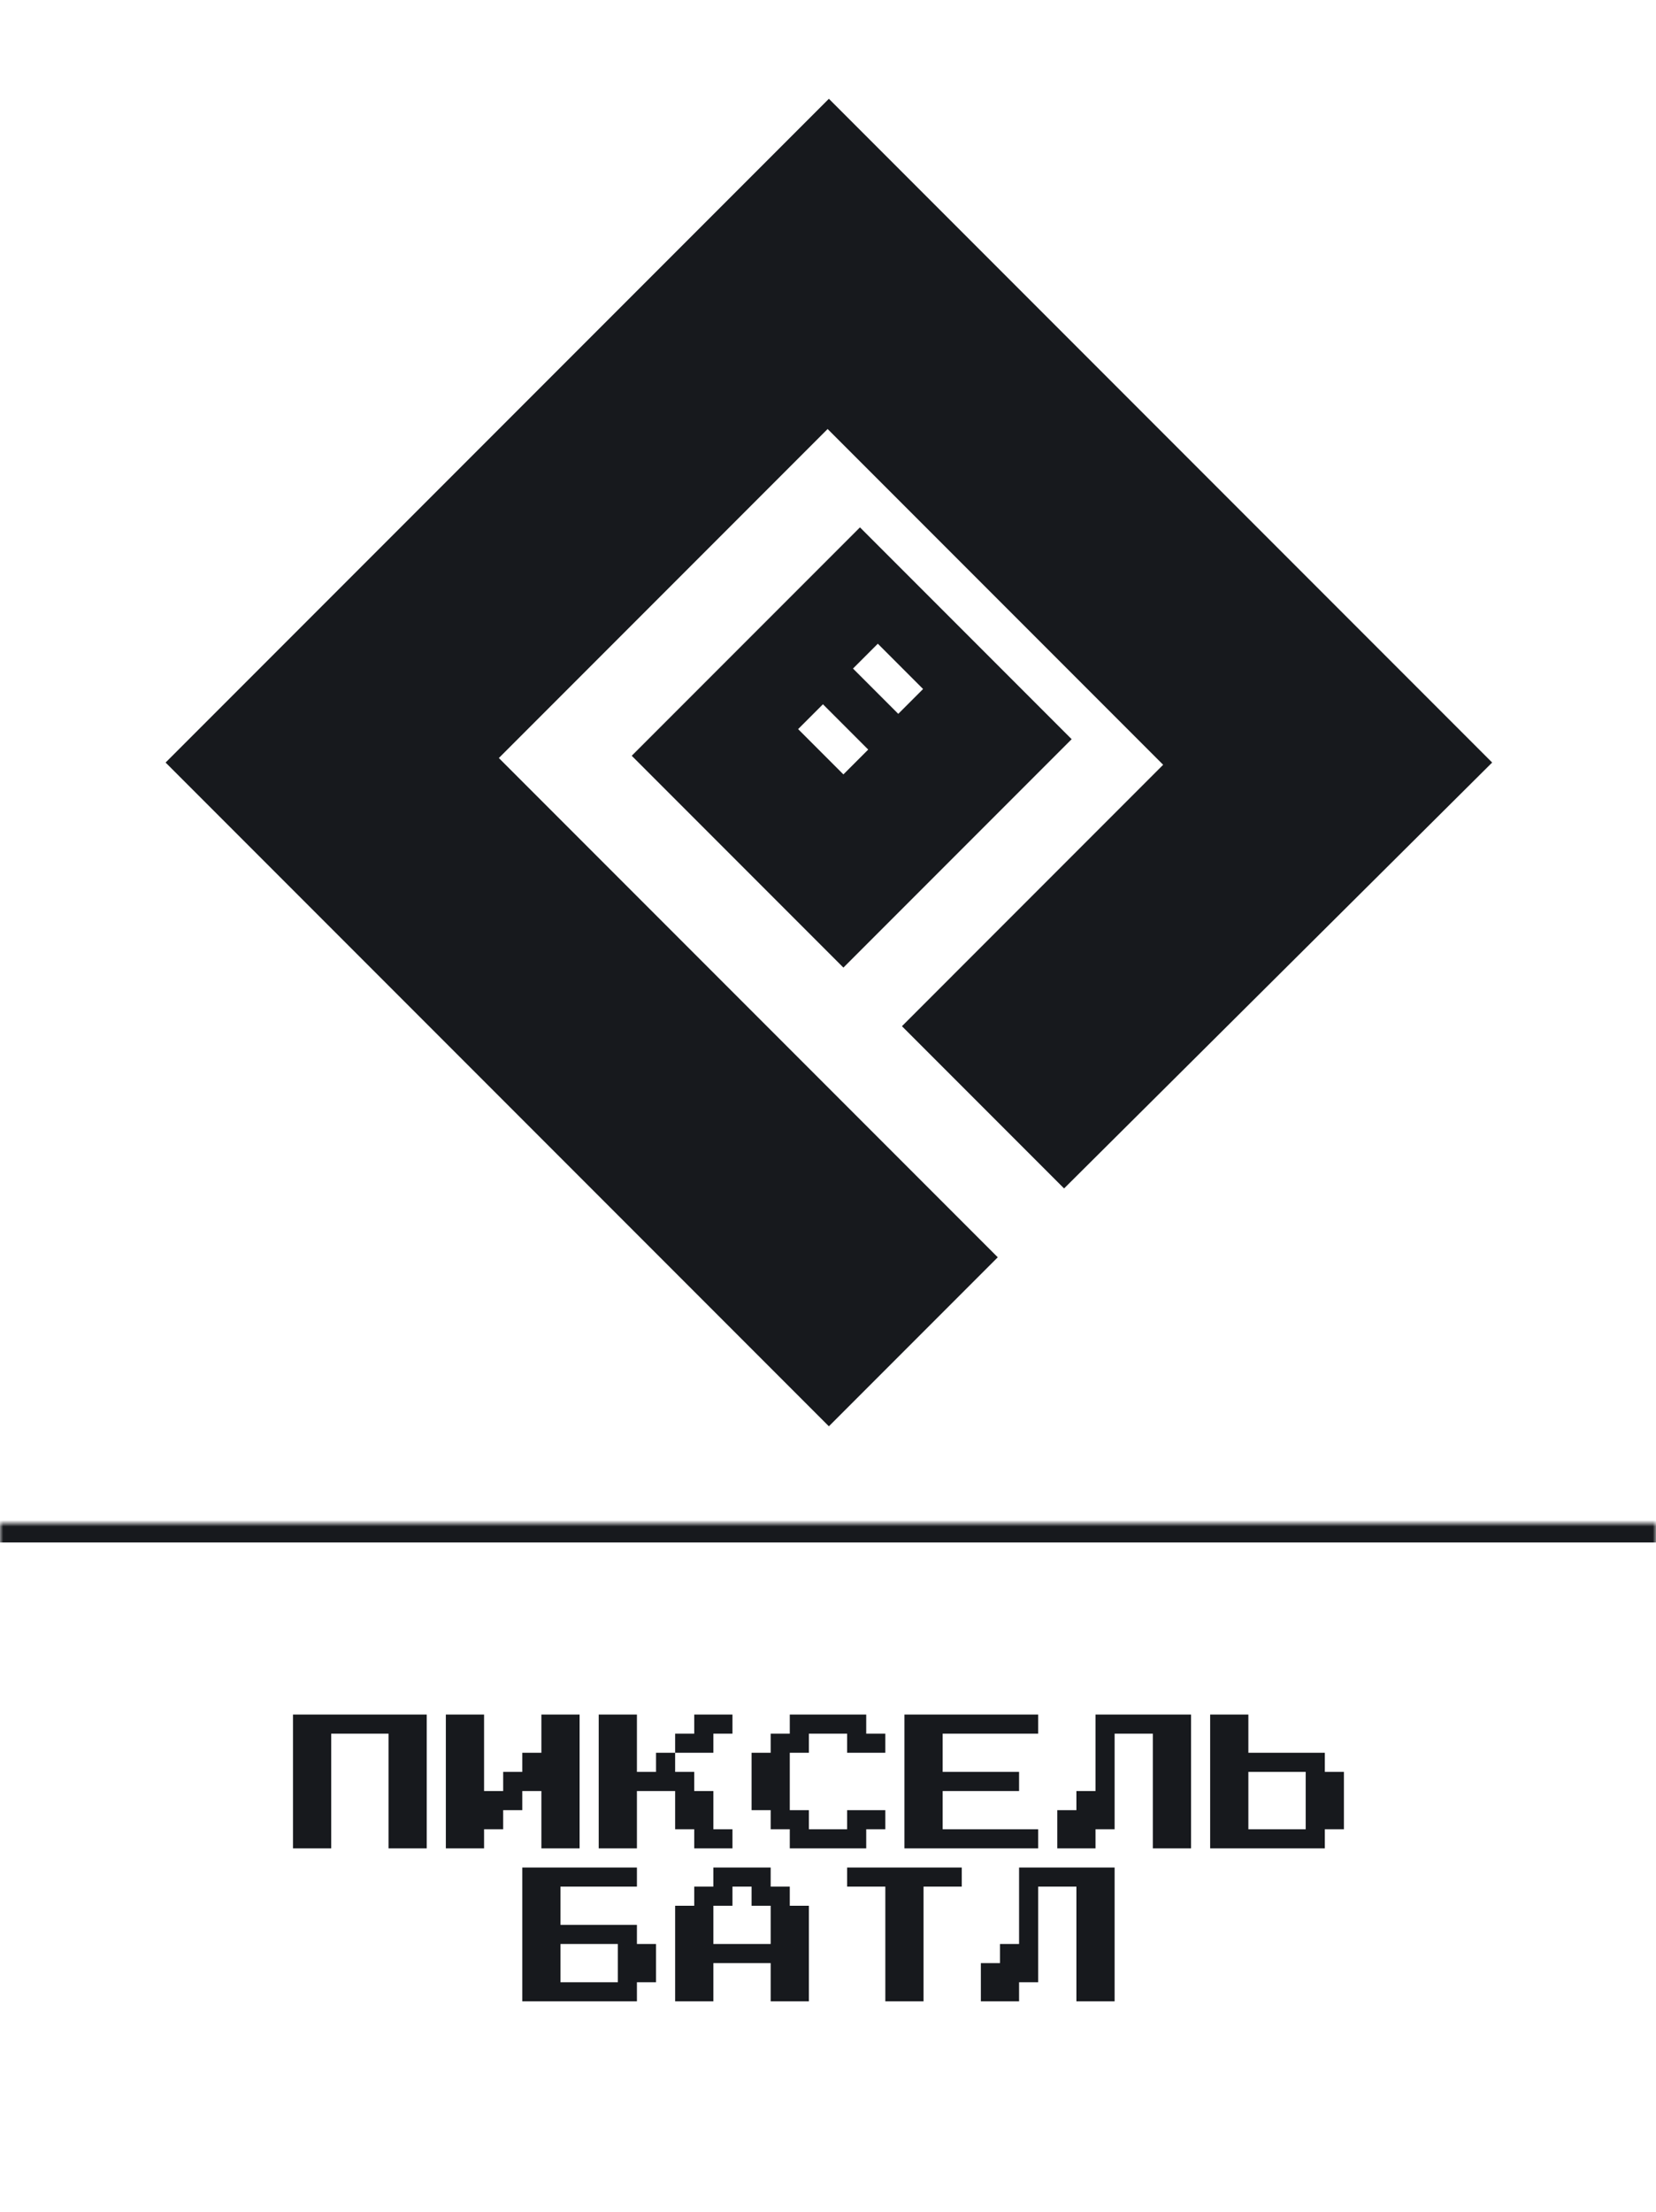 <svg width="260" height="347" viewBox="0 0 260 347" fill="none" xmlns="http://www.w3.org/2000/svg">
<g clip-path="url(#clip0_738_57)">
<mask id="path-2-inside-1_738_57" fill="white">
<path d="M0 239H260V347H0V239Z"/>
</mask>
<path d="M0 242H260V236H0V242Z" fill="#17191D" mask="url(#path-2-inside-1_738_57)"/>
<path d="M46 290V269H67V290H61V272H52V290H46ZM70 290V269H76V281H79V278H82V275H85V269H91V290H85V281H82V284H79V287H76V290H70ZM103 275H106V278H109V281H112V287H115V290H109V287H106V281H100V290H94V269H100V278H103V275ZM115 269V272H112V275H106V272H109V269H115ZM124 290V287H121V284H118V275H121V272H124V269H136V272H139V275H133V272H127V275H124V284H127V287H133V284H139V287H136V290H124ZM142 290V269H163V272H148V278H160V281H148V287H163V290H142ZM166 290V284H169V281H172V269H187V290H181V272H175V287H172V290H166ZM190 290V269H196V275H208V278H211V287H208V290H190ZM196 287H205V278H196V287ZM82 314V293H100V296H88V302H100V305H103V311H100V314H82ZM88 311H97V305H88V311ZM106 314V299H109V296H112V293H121V296H124V299H127V314H121V308H112V314H106ZM112 305H121V299H118V296H115V299H112V305ZM139 314V296H133V293H151V296H145V314H139ZM154 314V308H157V305H160V293H175V314H169V296H163V311H160V314H154Z" fill="#17191D"/>
<path d="M25.998 119.637L130.137 15.498L234.276 119.637L167.066 186.459L141.61 161.003L182.621 119.99L129.941 67.311L78.323 118.93L156.653 197.26L130.137 223.776L25.998 119.637Z" fill="#17191D"/>
<path fill-rule="evenodd" clip-rule="evenodd" d="M132.418 151.81L99.184 118.576L135.021 82.74L141.031 88.75L143.854 91.573L168.255 115.974L132.418 151.81ZM132.418 121.5L136.315 117.603L129.208 110.495L125.31 114.392L132.418 121.5ZM144.928 108.103L141.031 112L133.924 104.892L137.821 100.995L144.928 108.103Z" fill="#17191D"/>
</g>
<defs>
<clipPath id="clip0_738_57">
<rect width="260" height="346.66" rx="10" fill="white"/>
</clipPath>
</defs>
</svg>
